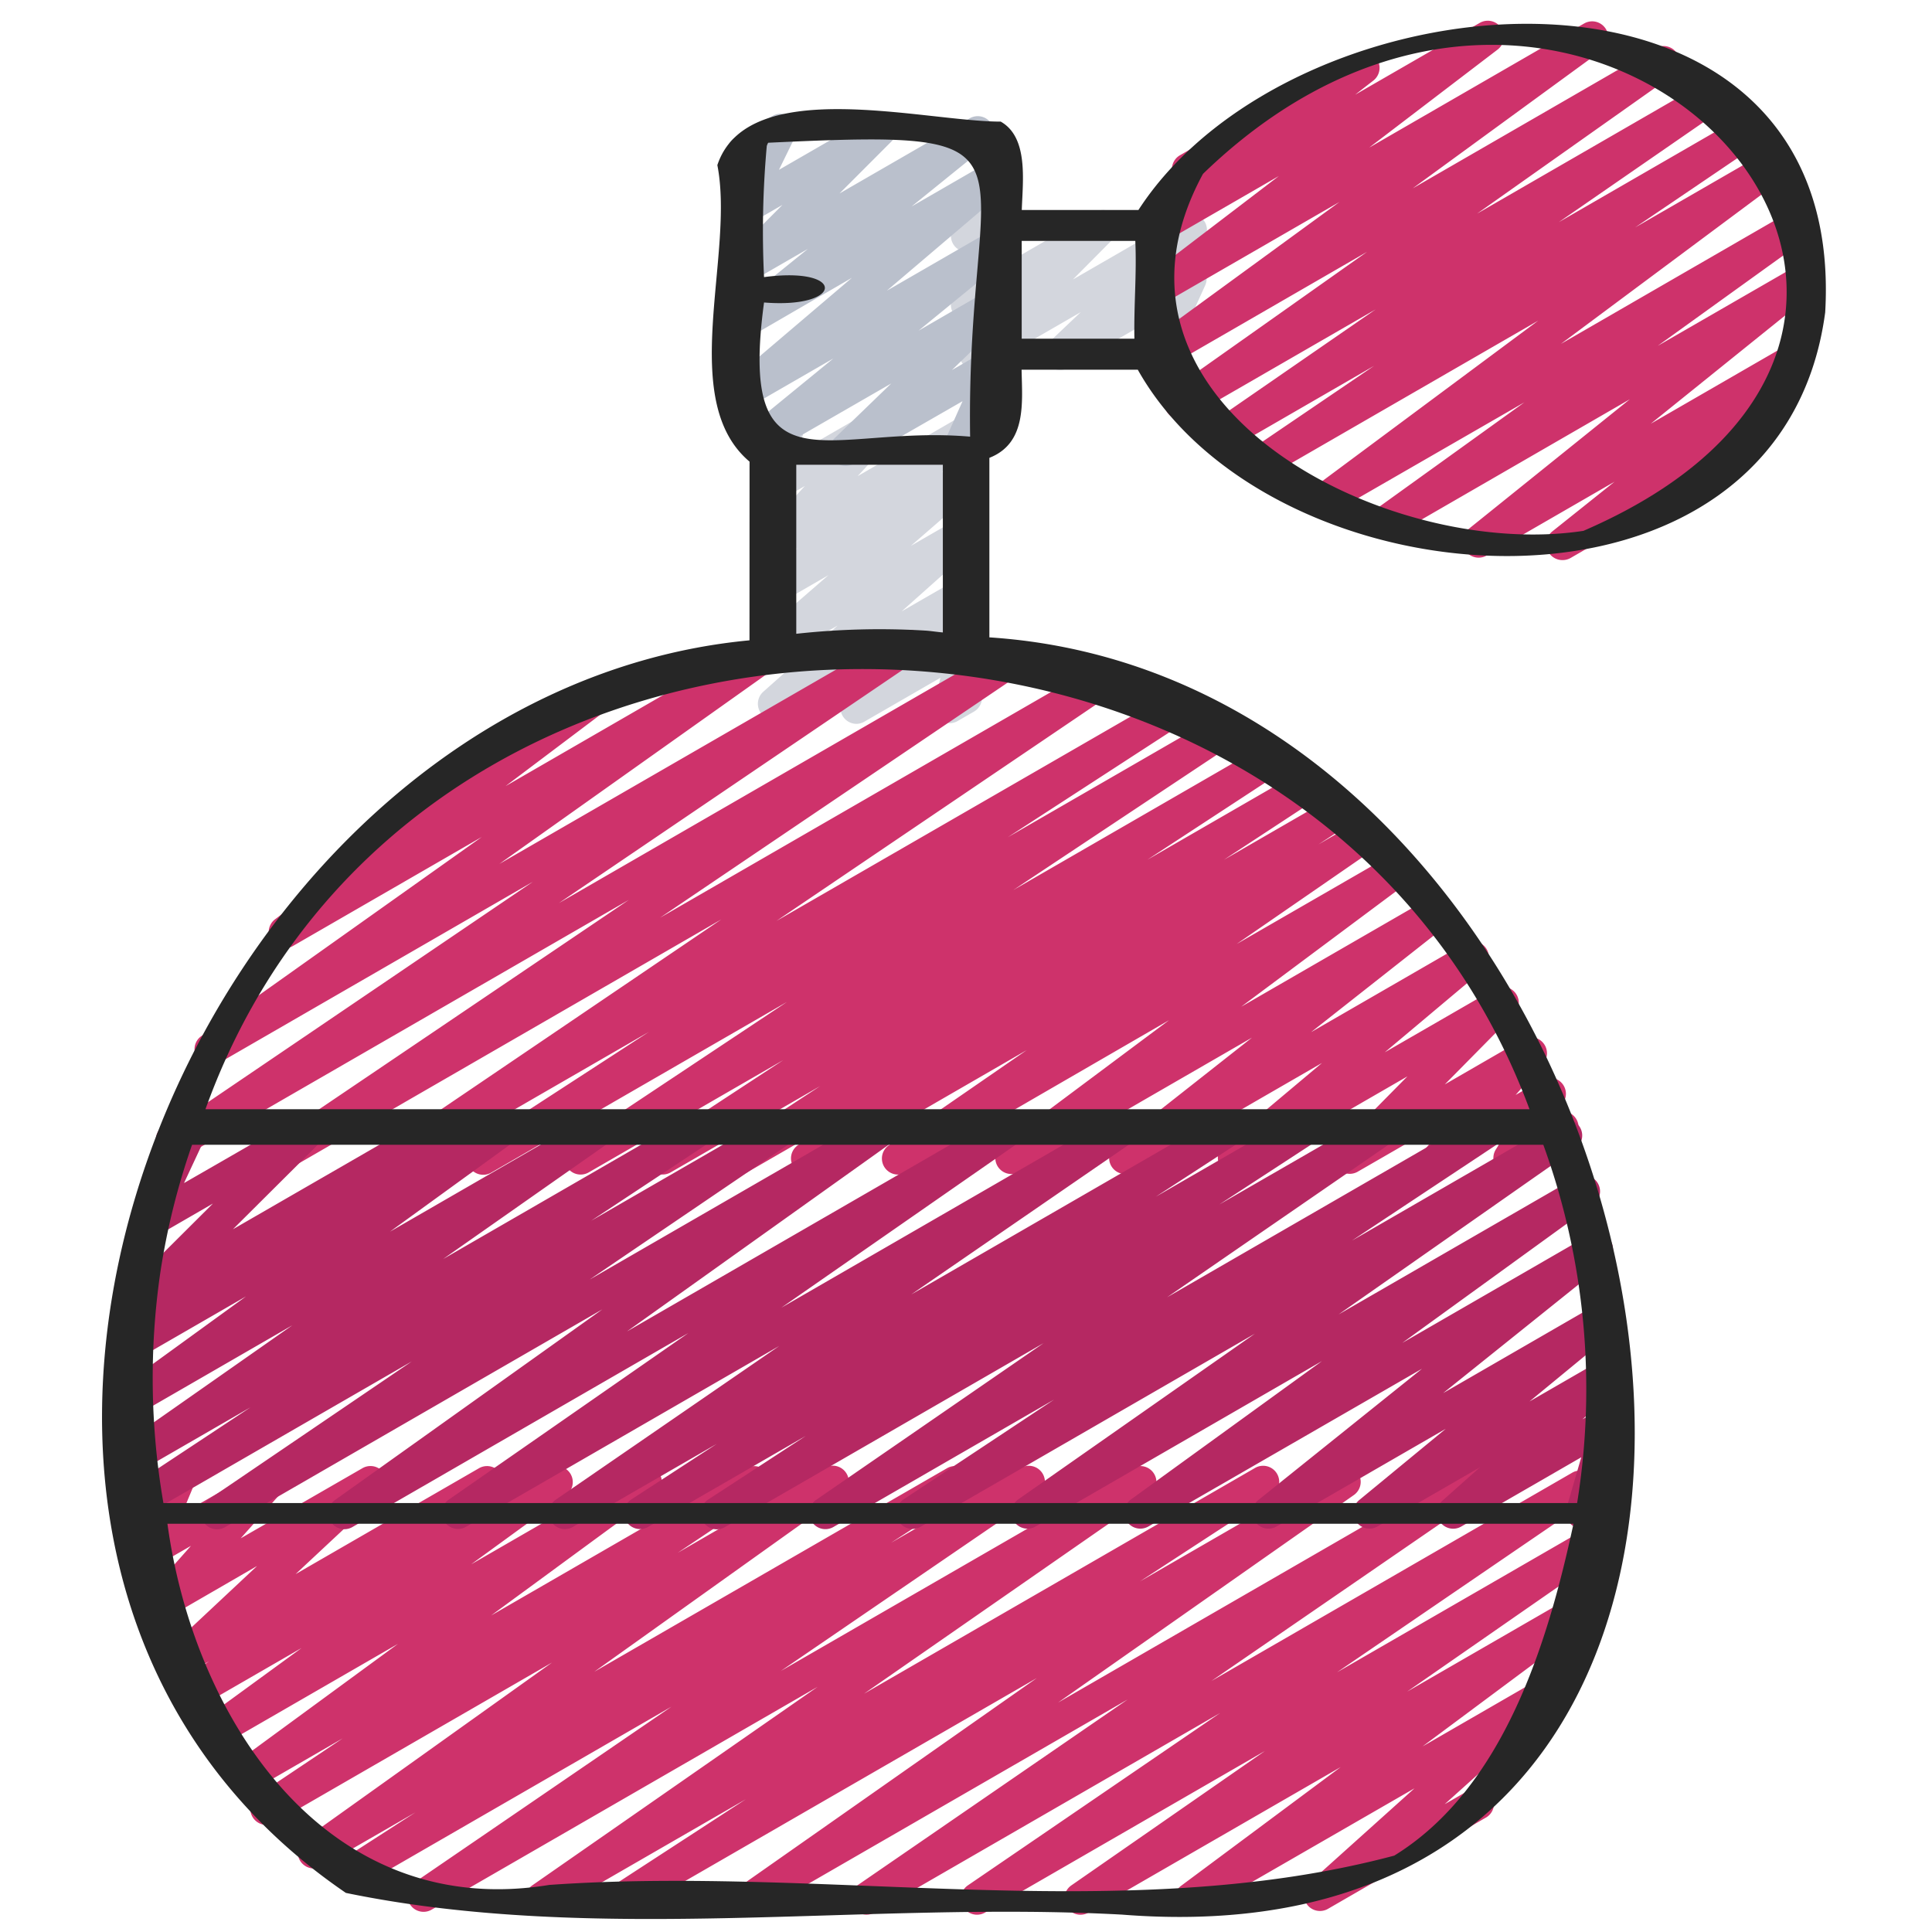 <svg id="Icons" height="512" viewBox="0 0 60 60" width="512" xmlns="http://www.w3.org/2000/svg"><path d="m19.324 59.47a.5.5 0 0 1 -.272-.919l4.11-2.674-6.106 3.523a.5.5 0 0 1 -.535-.842l8.871-6.172-11.987 6.92a.5.5 0 0 1 -.532-.846l7.979-5.457-9.718 5.61a.5.5 0 0 1 -.522-.852l2.288-1.475-2.9 1.672a.5.5 0 0 1 -.541-.84l7.684-5.486-8.627 4.98a.5.5 0 0 1 -.529-.847l2.656-1.779-2.843 1.642a.5.5 0 0 1 -.546-.836l5.106-3.741-5.4 3.117a.5.5 0 0 1 -.544-.837l2.95-2.151-3.023 1.745a.5.5 0 0 1 -.541-.839l.688-.493-.575.332a.5.5 0 0 1 -.592-.8l2.661-2.492-2.684 1.553a.5.5 0 0 1 -.624-.765l1.254-1.413-1.057.609a.5.5 0 0 1 -.712-.624l.423-1.018a.513.513 0 0 1 -.3-.233.5.5 0 0 1 .184-.683l.8-.462a.5.5 0 0 1 .712.625l-.33.793 2.456-1.415a.5.5 0 0 1 .624.764l-1.255 1.41 3.774-2.174a.5.5 0 0 1 .592.8l-2.662 2.486 5.7-3.291a.5.5 0 0 1 .541.839l-.691.494 2.312-1.334a.5.5 0 0 1 .544.837l-2.952 2.15 5.176-2.988a.5.5 0 0 1 .545.836l-5.1 3.74 7.928-4.577a.5.5 0 0 1 .528.847l-2.662 1.784 4.552-2.632a.5.5 0 0 1 .542.84l-7.685 5.486 10.965-6.327a.5.5 0 0 1 .521.852l-2.272 1.471 4.029-2.324a.5.5 0 0 1 .532.846l-7.982 5.458 10.92-6.3a.5.5 0 0 1 .535.843l-8.872 6.164 12.153-7.017a.5.5 0 0 1 .523.851l-4.109 2.679 6.111-3.527a.5.5 0 0 1 .537.842l-9.189 6.447 12.628-7.29a.5.5 0 0 1 .534.845l-8.4 5.775 11.205-6.469a.5.5 0 0 1 .532.846l-7.836 5.353 7.66-4.422a.5.5 0 0 1 .535.843l-6.017 4.179 4.886-2.82a.5.5 0 0 1 .549.834l-4.957 3.688 3.388-1.956a.5.5 0 0 1 .584.8l-3.284 2.95.763-.439a.5.5 0 1 1 .5.865l-4.9 2.831a.5.5 0 0 1 -.584-.8l3.283-2.95-6.7 3.862a.5.5 0 0 1 -.549-.834l4.957-3.688-7.836 4.522a.5.5 0 0 1 -.535-.843l6.02-4.18-8.7 5.023a.5.5 0 0 1 -.532-.845l7.838-5.355-10.738 6.2a.5.5 0 0 1 -.533-.844l8.4-5.777-11.471 6.621a.5.5 0 0 1 -.537-.841l9.188-6.446-12.626 7.287a.5.5 0 0 1 -.25.07z" fill="#ce326b"/><path d="m26.6 22.48a.5.5 0 0 1 -.363-.844l1-1.047-2.95 1.7a.5.5 0 0 1 -.583-.806l2.31-2.057-1.727 1a.5.5 0 0 1 -.578-.811l2.017-1.751-1.439.83a.5.5 0 0 1 -.565-.82l1.049-.852-.484.279a.5.5 0 0 1 -.617-.772l1.326-1.436-.709.409a.5.5 0 0 1 -.735-.553l.289-1.17a.485.485 0 0 1 -.236-.21.5.5 0 0 1 .182-.682l.5-.291a.5.5 0 0 1 .736.552l-.223.9 2.545-1.469a.5.5 0 0 1 .617.772l-1.327 1.436 3.087-1.787a.5.5 0 0 1 .565.82l-1.049.852.489-.281a.5.5 0 0 1 .578.81l-2.017 1.751 1.443-.833a.5.5 0 0 1 .583.806l-2.314 2.063 1.735-1a.5.5 0 0 1 .613.778l-1 1.047.39-.225a.5.5 0 0 1 .553.034.5.5 0 0 1 .182.524l-.273 1.064a.5.5 0 0 1 .047.89l-.506.292a.5.5 0 0 1 -.734-.558l.2-.786-2.366 1.365a.489.489 0 0 1 -.241.067z" fill="#d3d6dd"/><path d="m30.3 11.5a.5.5 0 0 1 -.355-.853l1.316-1.317-.981.57a.5.5 0 0 1 -.739-.535l.324-1.571a.49.49 0 0 1 -.267-.222.5.5 0 0 1 .182-.682l.5-.291a.5.5 0 0 1 .739.534l-.277 1.344 3.28-1.894a.5.5 0 0 1 .6.785l-1.302 1.312 3.4-1.963a.5.5 0 0 1 .594.8l-.984.934.4-.231a.5.5 0 0 1 .7.639l-.455 1a.54.54 0 0 1 .446.25.5.5 0 0 1 -.183.683l-1.069.617a.5.5 0 0 1 -.705-.639l.412-.909-2.7 1.561a.5.5 0 0 1 -.595-.795l.982-.933-3.012 1.74a.489.489 0 0 1 -.251.066z" fill="#d3d6dd"/><path d="m48.521 17.394a.5.5 0 0 1 -.312-.891l1.932-1.543-3.974 2.294a.5.5 0 0 1 -.563-.822l5.011-4.032-7.271 4.2a.5.5 0 0 1 -.542-.839l4.539-3.266-5.851 3.371a.5.5 0 0 1 -.548-.834l6.828-5.074-8.345 4.817a.5.5 0 0 1 -.531-.846l3.779-2.567-4.5 2.6a.5.5 0 0 1 -.534-.844l5.083-3.51-5.812 3.354a.5.5 0 0 1 -.538-.841l6.083-4.3-6.175 3.567a.5.5 0 0 1 -.545-.837l5.865-4.28-5.32 3.071a.5.5 0 0 1 -.553-.83l3.989-3.045-3.436 1.983a.5.5 0 0 1 -.556-.827l1.12-.871a.5.5 0 0 1 -.2-.93l5.456-3.151a.5.5 0 0 1 .556.827l-.57.443 3.868-2.23a.5.5 0 0 1 .554.83l-3.988 3.044 6.674-3.854a.5.5 0 0 1 .545.837l-5.865 4.281 7.543-4.355a.5.5 0 0 1 .538.841l-6.084 4.3 7.088-4.092a.5.5 0 0 1 .534.844l-5.084 3.513 5.615-3.242a.5.5 0 0 1 .532.847l-3.776 2.559 3.976-2.294a.5.5 0 0 1 .544.83l-6.825 5.08 7-4.043a.5.5 0 0 1 .669.161.5.5 0 0 1 -.127.678l-4.534 3.264 4.232-2.44a.5.5 0 0 1 .563.822l-5.012 4.037 4.134-2.387a.5.5 0 0 1 .561.824l-1.932 1.543.3-.174a.5.5 0 1 1 .5.865l-6.055 3.5a.5.5 0 0 1 -.253.064z" fill="#ce326b"/><path d="m26.266 14.47a.5.5 0 0 1 -.347-.861l1.759-1.7-3.991 2.3a.5.5 0 0 1 -.566-.82l2.759-2.256-2.6 1.5a.5.5 0 0 1 -.574-.814l3.753-3.193-3.179 1.845a.5.5 0 0 1 -.564-.822l2.373-1.919-1.809 1.044a.5.5 0 0 1 -.6-.786l1.62-1.625-1.022.59a.5.5 0 0 1 -.7-.651l.537-1.1a.5.5 0 0 1 -.285-.931l1.161-.67a.5.5 0 0 1 .7.651l-.5 1.022 2.9-1.673a.5.5 0 0 1 .6.786l-1.619 1.621 4.044-2.334a.5.5 0 0 1 .565.821l-2.372 1.918 2.411-1.392a.5.5 0 0 1 .574.814l-3.753 3.193 3.179-1.835a.5.5 0 0 1 .566.82l-2.76 2.257 2.194-1.27a.5.5 0 0 1 .6.793l-1.758 1.7 1.162-.671a.5.5 0 0 1 .707.637l-.6 1.351a.5.5 0 0 1 .344.923l-1.16.67a.5.5 0 0 1 -.706-.636l.584-1.308-3.377 1.941a.493.493 0 0 1 -.25.07z" fill="#bac0cc"/><path d="m8.533 36.484a.5.5 0 0 1 -.28-.914l11.277-7.624-13.607 7.854a.5.5 0 0 1 -.53-.847l11.159-7.571-9.773 5.643a.5.5 0 0 1 -.539-.839l8.722-6.193-5.869 3.388a.5.5 0 0 1 -.551-.832l4.072-3.066a.5.5 0 0 1 -.128-.918l5.807-3.352a.5.5 0 0 1 .551.832l-3.144 2.369 7.988-4.614a.5.5 0 0 1 .54.84l-8.72 6.19 12.476-7.2a.5.5 0 0 1 .531.847l-11.159 7.57 13.885-8.017a.5.5 0 0 1 .53.847l-11.271 7.623 13.441-7.76a.5.5 0 0 1 .53.847l-10.357 7.013 12.086-6.973a.5.5 0 0 1 .523.852l-5.423 3.521 6.344-3.662a.5.5 0 0 1 .526.849l-6.699 4.453 7.654-4.419a.5.5 0 0 1 .524.85l-4.017 2.629 4.652-2.685a.5.5 0 0 1 .525.85l-2.8 1.837 3.291-1.9a.5.5 0 0 1 .522.851l-.879.573 1.2-.7a.5.5 0 0 1 .534.844l-4.273 2.948 4.8-2.768a.5.5 0 0 1 .549.833l-5.207 3.882 5.862-3.384a.5.5 0 0 1 .56.825l-4.251 3.348 4.777-2.758a.5.5 0 0 1 .571.815l-3.059 2.569 3.414-1.97a.5.5 0 0 1 .605.784l-2.155 2.183 2.424-1.4a.5.5 0 0 1 .625.763l-.85.965.81-.467a.5.5 0 0 1 .674.7l-.19.3a.5.5 0 0 1 .595.224.5.5 0 0 1 -.183.682l-1.645.951a.5.5 0 0 1 -.674-.7l.18-.286-1.706.984a.5.5 0 0 1 -.625-.762l.848-.965-3 1.729a.5.5 0 0 1 -.6-.784l2.155-2.183-5.141 2.968a.5.5 0 0 1 -.571-.815l3.06-2.57-5.866 3.386a.5.5 0 0 1 -.559-.825l4.25-3.347-7.229 4.173a.5.5 0 0 1 -.548-.833l5.2-3.881-8.164 4.726a.5.5 0 0 1 -.535-.844l4.28-2.953-6.579 3.8a.5.5 0 0 1 -.523-.851l.868-.566-2.457 1.418a.5.5 0 0 1 -.524-.85l2.8-1.834-4.652 2.685a.5.5 0 0 1 -.524-.85l4.033-2.644-6.053 3.494a.5.5 0 0 1 -.526-.849l6.692-4.45-9.182 5.3a.5.5 0 0 1 -.523-.852l5.416-3.517-7.569 4.37a.5.5 0 0 1 -.53-.847l10.348-7.016-13.617 7.863a.494.494 0 0 1 -.25.067z" fill="#ce326b"/><path d="m6.74 47.494a.5.5 0 0 1 -.281-.913l6.328-4.3-8.22 4.745a.5.5 0 0 1 -.525-.849l3.735-2.47-3.385 1.954a.5.5 0 0 1 -.538-.842l5.225-3.661-4.788 2.764a.5.5 0 0 1 -.544-.837l3.893-2.824-3.325 1.919a.5.5 0 0 1 -.536-.843l.461-.322a.491.491 0 0 1 -.471-.191.5.5 0 0 1 .044-.658l2.8-2.789-1.769 1.023a.5.5 0 0 1 -.7-.643l.91-1.955a.492.492 0 0 1 -.147-.16.5.5 0 0 1 .183-.683l.625-.361a.5.5 0 0 1 .7.643l-.7 1.5 3.72-2.141a.5.5 0 0 1 .6.787l-2.8 2.788 6.2-3.577a.5.5 0 0 1 .671.164.5.5 0 0 1 -.135.679l-.13.09 1.619-.934a.5.5 0 0 1 .54.833l-3.89 2.821 6.341-3.66a.5.5 0 0 1 .537.842l-5.226 3.667 7.807-4.508a.5.5 0 0 1 .526.849l-3.735 2.47 5.751-3.32a.5.5 0 0 1 .532.846l-6.33 4.3 8.918-5.148a.5.5 0 0 1 .54.84l-8.3 5.92 11.711-6.762a.5.5 0 0 1 .535.843l-7.451 5.181 10.434-6.027a.5.5 0 0 1 .533.845l-6.933 4.771 9.73-5.617a.5.5 0 0 1 .523.852l-2.659 1.73 4.474-2.583a.5.5 0 0 1 .524.852l-3.024 1.972 4.9-2.825a.5.5 0 0 1 .534.845l-7.057 4.862 9.889-5.709a.5.5 0 0 1 .526.85l-4.675 3.1 6.405-3.7a.5.5 0 0 1 .537.842l-7.356 5.15 7.371-4.254a.5.5 0 0 1 .543.838l-5.936 4.3 5.793-3.344a.5.5 0 0 1 .563.823l-5.087 4.08 4.812-2.779a.5.5 0 0 1 .567.819l-2.697 2.22 2.222-1.282a.5.5 0 0 1 .582.807l-1.161 1.03.546-.314a.5.5 0 0 1 .729.573l-.537 1.84a.5.5 0 0 1 .065.9l-.568.328a.5.5 0 0 1 -.729-.573l.459-1.576-3.727 2.151a.5.5 0 0 1 -.581-.808l1.161-1.032-3.185 1.839a.5.5 0 0 1 -.568-.818l2.691-2.216-5.26 3.036a.5.5 0 0 1 -.563-.822l5.087-4.08-8.5 4.9a.5.5 0 0 1 -.543-.838l5.936-4.3-8.9 5.14a.5.5 0 0 1 -.537-.842l7.352-5.148-10.384 5.996a.5.5 0 0 1 -.526-.85l4.676-3.1-6.849 3.954a.5.5 0 0 1 -.534-.845l7.056-4.862-9.889 5.709a.5.5 0 0 1 -.521-.855l3.023-1.972-4.894 2.825a.5.5 0 0 1 -.523-.852l2.655-1.727-4.471 2.581a.5.5 0 0 1 -.533-.845l6.943-4.776-9.733 5.619a.5.5 0 0 1 -.535-.843l7.444-5.176-10.434 6.025a.5.5 0 0 1 -.54-.84l8.305-5.922-11.717 6.764a.494.494 0 0 1 -.25.067z" fill="#b52862"/><path d="m23.276 19.886c-17.5 1.653-28.129 28.26-12.534 38.9 7.822 1.614 16.115.242 24.1.674 25.351 2.005 17.78-38.23-4.116-39.666v-5.575c1.161-.458 1.02-1.712 1-2.737h3.609c4.193 7.461 19.976 8.558 21.348-1.782.7-12.041-16.419-10.749-21.328-3.178h-3.623c.031-.909.211-2.257-.654-2.745-2.388 0-7.858-1.483-8.8 1.351.549 2.8-1.263 7.3 1 9.209zm-18.297 19.635a21.984 21.984 0 0 1 .986-3.969h41.964a22.22 22.22 0 0 1 1.05 11.126h-43.904a22.788 22.788 0 0 1 -.096-7.157zm38.321 18.107c-8.35 2.223-17.595.3-26.242.91-6.884 1.127-11.019-5.081-11.858-11.216h43.666c-.796 3.7-2.166 8.208-5.566 10.306zm4.2-23.18h-41.119c6.608-18.403 34.419-18.048 41.119 0zm-18.771-14.865a23.653 23.653 0 0 0 -4 .1v-5.25h4.552v5.208c-.189-.015-.368-.047-.552-.058zm8.631-14.183c11.815-11.437 26.849 4.585 11.815 11.086-6.148.935-15.67-3.995-11.815-11.086zm-2.242 2.082h.14c.046 1.022-.047 1.989-.028 3.036h-3.5v-3.036zm-11.3-2.959a.287.287 0 0 1 .04-.09c9.039-.428 6.134.108 6.27 9.128-4.362-.379-7.215 1.886-6.4-4.167 2.478.2 2.56-1.129 0-.788a29.36 29.36 0 0 1 .086-4.083z" fill="#262626"/></svg>